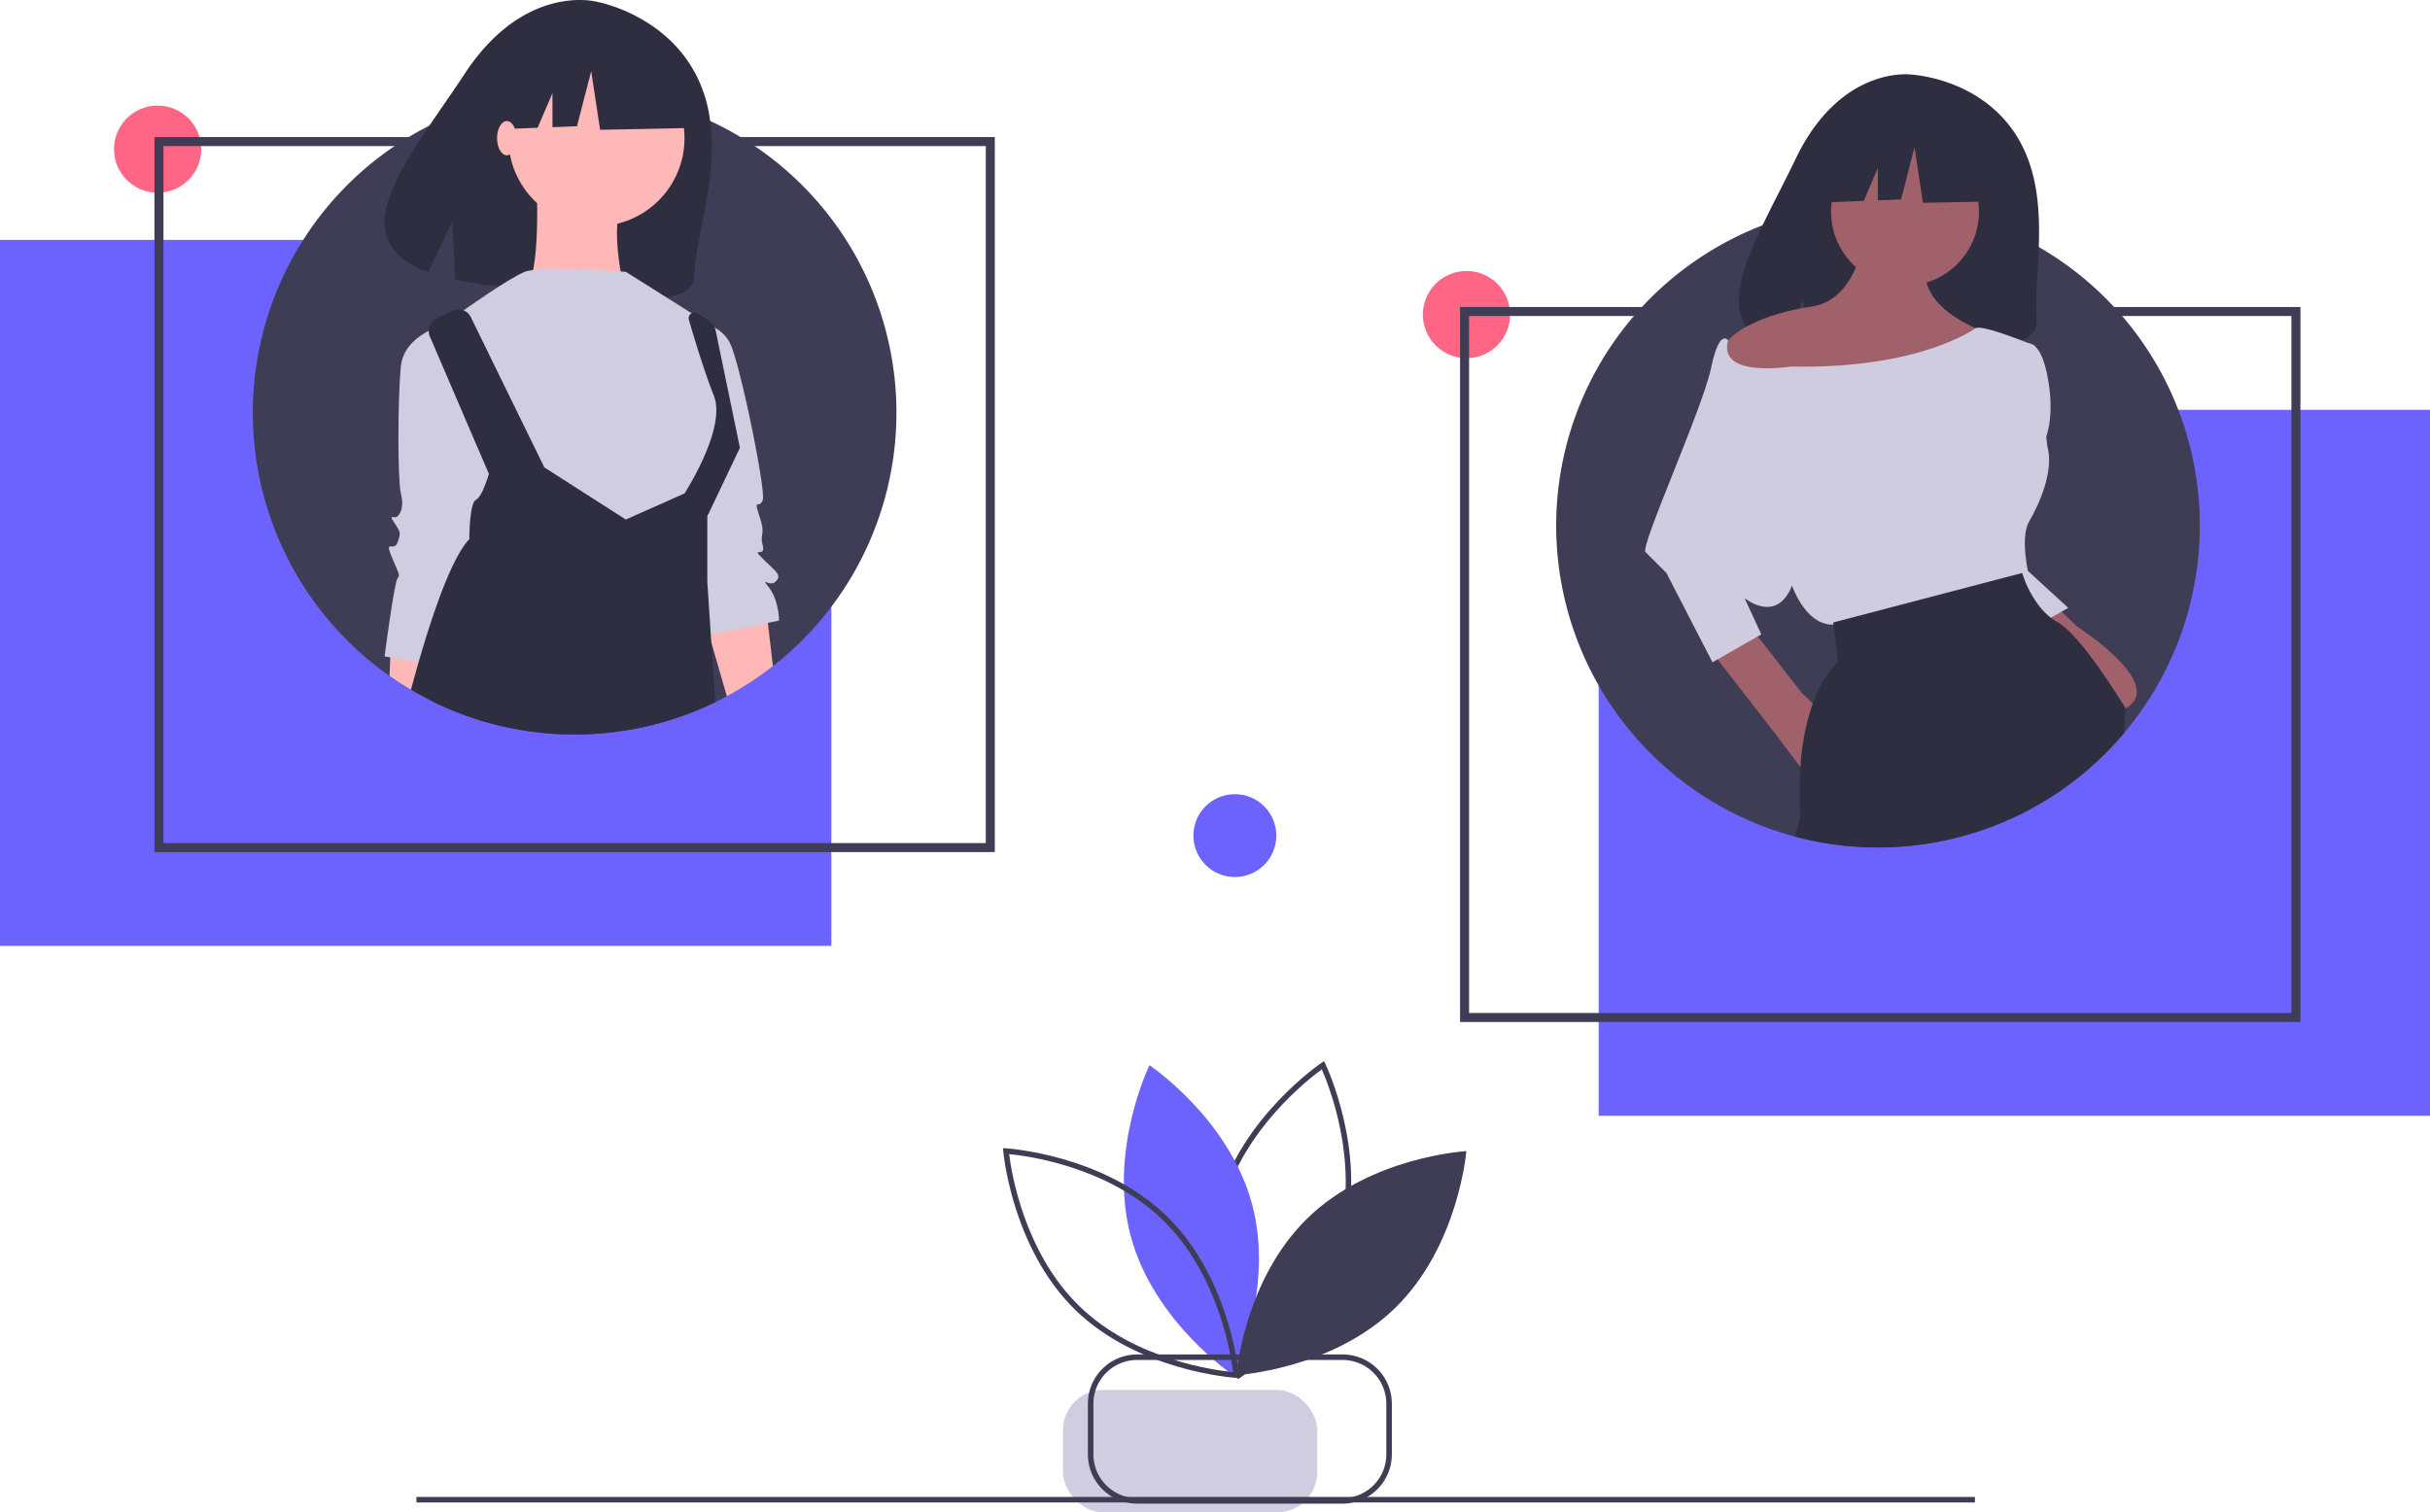 <svg xmlns="http://www.w3.org/2000/svg" id="e7024528-14e7-42f3-b432-6f5afe224a04" data-name="Layer 1" width="1018" height="633.736" viewBox="0 0 1018 633.736" xmlns:xlink="http://www.w3.org/1999/xlink"><title>remote_team</title><rect x="445.331" y="582.458" width="106.5" height="51.278" rx="16.811" fill="#d0cde1"></rect><rect x="174.45" y="627.292" width="652.894" height="2.315" fill="#3f3d56"></rect><path d="M609.619,711.099l-.581-1.194c-.177-.363-17.582-36.746-7.878-72.619,9.705-35.874,43.078-58.52,43.414-58.744l1.103-.738.581,1.194c.177.363,17.582,36.746,7.877,72.619C644.431,687.49,611.058,710.137,610.722,710.361Zm35.124-129.841c-5.843,4.251-32.874,25.308-41.348,56.633-8.48,31.349,4.253,63.142,7.158,69.755,5.843-4.251,32.874-25.308,41.347-56.633h0C660.381,619.663,647.647,587.871,644.743,581.258Z" transform="translate(-91 -133.132)" fill="#3f3d56"></path><path d="M564.745,651.315c9.703,35.869,42.939,58.084,42.939,58.084s17.504-35.941,7.801-71.81-42.939-58.084-42.939-58.084S555.042,615.445,564.745,651.315Z" transform="translate(-91 -133.132)" fill="#6c63ff"></path><path d="M610.143,710.597l-1.325-.072c-.404-.021-40.658-2.503-67.288-28.425-26.628-25.922-30.191-66.096-30.224-66.499l-.108-1.322,1.325.072c.404.021,40.658,2.503,67.287,28.425,26.629,25.923,30.192,66.096,30.225,66.499Zm-96.381-93.823c.873,7.172,6.131,41.032,29.383,63.666,23.253,22.637,57.24,26.981,64.433,27.662-.873-7.173-6.131-41.031-29.384-63.666h0C554.925,621.782,520.952,617.451,513.762,616.774Z" transform="translate(-91 -133.132)" fill="#3f3d56"></path><path d="M638.76,643.606c-26.626,25.919-29.878,65.764-29.878,65.764s39.917-2.179,66.543-28.099,29.878-65.764,29.878-65.764S665.386,617.687,638.76,643.606Z" transform="translate(-91 -133.132)" fill="#3f3d56"></path><circle cx="517.326" cy="350.16" r="17.364" fill="#6c63ff"></circle><path d="M653.469,763.224H567.368A20.642,20.642,0,0,1,546.75,742.606V721.332a20.642,20.642,0,0,1,20.618-20.619h86.101a20.642,20.642,0,0,1,20.618,20.619V742.606A20.642,20.642,0,0,1,653.469,763.224ZM567.368,703.028A18.324,18.324,0,0,0,549.065,721.332V742.606a18.324,18.324,0,0,0,18.303,18.302h86.101A18.324,18.324,0,0,0,671.772,742.606V721.332A18.324,18.324,0,0,0,653.469,703.028Z" transform="translate(-91 -133.132)" fill="#3f3d56"></path><rect y="100.523" width="348.275" height="295.847" fill="#6c63ff"></rect><circle cx="66.035" cy="62.505" r="18.266" fill="#ff6584"></circle><path d="M507.757,490.197H155.703V190.571H507.757Zm-348.274-3.78H503.977v-292.066H159.483Z" transform="translate(-91 -133.132)" fill="#3f3d56"></path><path d="M466.546,306.102a134.904,134.904,0,0,1-71.041,118.801q-2.416,1.311-4.906,2.509a135.023,135.023,0,0,1-118.164-.212q-4.756-2.322-9.287-5.018c-3.071-1.798-6.054-3.732-8.95-5.78a134.838,134.838,0,0,1,16.69-230.623,132.572,132.572,0,0,1,25.715-9.862q5.88-1.592,11.959-2.646a134.96,134.96,0,0,1,23.168-1.985c1.598,0,3.183.025,4.769.1q1.741.037,3.483.15a134.077,134.077,0,0,1,35.614,7.053c.986.337,1.972.687,2.946,1.049q5.093,1.872,9.961,4.169A134.787,134.787,0,0,1,466.546,306.102Z" transform="translate(-91 -133.132)" fill="#3f3d56"></path><path d="M384.351,168.24c-12.266-28.941-43.488-34.406-43.488-34.406s-30.063-8.02-55.17,30.176c-23.401,35.602-53.579,68.957-15.308,83.167L280.494,225.945l1.213,24.434a155.812,155.812,0,0,0,16.848,2.557c42.45,4.313,82.466,11.483,83.207-3.858C382.747,228.683,396.153,196.087,384.351,168.24Z" transform="translate(-91 -133.132)" fill="#2f2e41"></path><path d="M275.331,404.106l-.999,8.014-1.897,15.079q-4.756-2.322-9.287-5.018c-3.071-1.798-6.054-3.732-8.95-5.78l.3-7.777.337-8.626,13.856,2.784Z" transform="translate(-91 -133.132)" fill="#ffb8b8"></path><path d="M414.804,412.295a134.933,134.933,0,0,1-19.299,12.608L388.964,402.246l-.861-2.983-2.147-7.452,2.309-.362,23.643-3.732.762,6.429Z" transform="translate(-91 -133.132)" fill="#ffb8b8"></path><circle cx="249.883" cy="57.909" r="36.876" fill="#ffb8b8"></circle><path d="M315.617,205.382s2.732,46.436-5.463,49.167,42.339,0,42.339,0-6.829-28.681,0-36.876S315.617,205.382,315.617,205.382Z" transform="translate(-91 -133.132)" fill="#ffb8b8"></path><path d="M353.175,247.037s-35.51-2.732-42.339,0-25.95,16.389-25.95,16.389l9.56,86.043,77.849,16.389,12.292-17.755,12.292-25.95L391.416,289.376l-1.366-19.121Z" transform="translate(-91 -133.132)" fill="#d0cde1"></path><path d="M278.058,268.89s-17.755,4.097-19.121,17.755-1.366,47.802,0,53.265,0,8.195-1.366,9.56-4.097-1.366-1.366,2.732,2.732,4.097,1.366,8.195-5.463-1.366-2.732,5.463,4.097,8.195,2.732,9.56-5.463,32.778-5.463,32.778l23.218,4.097,23.218-80.58Z" transform="translate(-91 -133.132)" fill="#d0cde1"></path><path d="M384.588,268.89a14.555,14.555,0,0,1,12.292,8.195c4.097,8.195,15.023,61.459,13.658,65.557s-4.097-1.366-1.366,6.829,0,6.829,1.366,12.292-5.463,0,0,5.463,8.195,6.829,5.463,9.56-6.829-2.732-2.732,2.732,4.097,13.658,4.097,13.658l-32.778,6.829-9.56-76.483Z" transform="translate(-91 -133.132)" fill="#d0cde1"></path><path d="M388.964,402.246l1.635,25.166a135.023,135.023,0,0,1-118.164-.212q-4.756-2.322-9.287-5.018c1.049-3.857,2.11-7.702,3.196-11.472q1.161-4.026,2.347-7.927c6.129-20.06,12.733-37.124,18.924-43.753,0,0,0-15.017,2.734-16.39.999-.512,2.022-2.122,2.896-3.97a53.257,53.257,0,0,0,2.571-6.953l-4.519-10.511-20.222-47.086a5.753,5.753,0,0,1,2.709-7.402l6.703-3.358a5.756,5.756,0,0,1,7.727,2.621l30.82,63.002,34.141,21.858,23.942-10.648.637-.287S395.518,312.593,390.05,298.937c-2.334-5.83-4.906-13.619-7.115-20.647-1.286-4.144-2.434-8.027-3.333-11.072a2.456,2.456,0,0,1,3.72-2.734l4.656,3.108a6.772,6.772,0,0,1,2.409,2.859,6.154,6.154,0,0,1,.474,1.423l10.111,48.921-13.656,28.673v27.313L388.265,391.448l.499,7.677Z" transform="translate(-91 -133.132)" fill="#2f2e41"></path><polygon points="286.416 24.594 255.125 8.203 211.913 14.908 202.973 54.395 225.228 53.539 231.445 39.032 231.445 53.3 241.714 52.905 247.675 29.809 251.4 54.395 287.906 53.65 286.416 24.594" fill="#2f2e41"></polygon><ellipse cx="212.325" cy="57.909" rx="4.097" ry="7.17" fill="#ffb8b8"></ellipse><circle cx="614.359" cy="131.827" r="18.266" fill="#ff6584"></circle><rect x="760.725" y="304.867" width="348.275" height="295.847" transform="translate(1778.725 772.448) rotate(-180)" fill="#6c63ff"></rect><path d="M1054.716,561.41H702.661V261.783H1054.716Zm-348.274-3.78h344.495V265.563H706.441Z" transform="translate(-91 -133.132)" fill="#3f3d56"></path><path d="M1012.575,353.417a134.91,134.91,0,0,1-71.043,118.802c-1.606.869-3.251,1.72-4.914,2.514a134.72,134.72,0,0,1-118.16-.208c-3.175-1.55-6.256-3.232-9.28-5.027q-4.621-2.693-8.958-5.783A134.829,134.829,0,0,1,816.909,233.103c4.045-2.06,8.221-3.912,12.493-5.575a135.072,135.072,0,0,1,13.23-4.29q5.868-1.588,11.963-2.646c1.172-.208,2.362-.397,3.553-.567a136.761,136.761,0,0,1,19.618-1.417c1.587,0,3.175.019,4.762.094,1.153.019,2.325.076,3.478.151a134.546,134.546,0,0,1,33.849,6.464c.605.189,1.191.378,1.777.586.983.34,1.966.699,2.929,1.058q5.103,1.871,9.96,4.158,5.443,2.523,10.603,5.538A134.667,134.667,0,0,1,1012.575,353.417Z" transform="translate(-91 -133.132)" fill="#3f3d56"></path><path d="M936.482,191.184c-15.174-25.64-45.195-26.834-45.195-26.834s-29.254-3.741-48.02,35.308c-17.491,36.397-41.632,71.54-3.886,80.06l6.818-21.22,4.222,22.8a147.686,147.686,0,0,0,16.15.276c40.422-1.305,78.918.382,77.679-14.123C942.602,248.168,951.082,215.855,936.482,191.184Z" transform="translate(-91 -133.132)" fill="#2f2e41"></path><path d="M857.796,434.919,845.813,423.521l-24.55-31.564-17.814,8.37,28.92,37.223,12.531,16.567.036.092s20.458,24.55,34.487,14.029S857.796,434.919,857.796,434.919Z" transform="translate(-91 -133.132)" fill="#a0616a"></path><path d="M961.256,395.756l-11.983-11.398-13.444,14.029L948.361,414.953l.036.092s20.458,24.55,34.487,14.029S961.256,395.756,961.256,395.756Z" transform="translate(-91 -133.132)" fill="#a0616a"></path><polygon points="845.414 235.444 866.457 254.733 853.013 262.332 833.724 238.951 845.414 235.444" fill="#cfcce0"></polygon><path d="M937.583,277.974s8.183-7.014,11.69,15.782-5.845,30.98-5.845,30.98Z" transform="translate(-91 -133.132)" fill="#cfcce0"></path><circle cx="798.068" cy="88.728" r="30.98" fill="#a0616a"></circle><path d="M870.363,239.396s-4.092,19.874-20.458,22.212S807.819,272.129,811.326,287.911s101.707,14.029,101.707,14.029l17.536-26.888s-36.24-9.352-32.733-30.395Z" transform="translate(-91 -133.132)" fill="#a0616a"></path><path d="M918.586,270.668s-23.089,17.243-77.449,16.074c0,0-30.719,4.95-26.173-10.969,0,0-3.637-5.398-7.144,11.553s-29.811,74.819-27.473,77.157l8.768,8.768,19.289,37.41,20.458-11.69-7.014-15.198s13.444,11.106,19.874-5.261c0,0,5.261,15.782,16.367,16.367s83.002-19.874,83.002-19.874-4.092-16.367,0-23.381,10.521-21.043,7.599-31.564l-5.261-42.086S921.509,268.914,918.586,270.668Z" transform="translate(-91 -133.132)" fill="#cfcce0"></path><path d="M981.429,429.96v.057l-.624,10.319a134.687,134.687,0,0,1-39.273,31.883c-1.606.869-3.251,1.72-4.914,2.514a135.182,135.182,0,0,1-93.496,9.015l2.098-8.788a162.055,162.055,0,0,1,.038-20.393,97.681,97.681,0,0,1,5.178-26.648c4.668-12.814,10.584-17.255,10.584-17.255l-1.947-15.781-.114-.888,68.945-18.068,10.263-2.684s.246.907.813,2.362a43.052,43.052,0,0,0,6.936,12.266,26.63,26.63,0,0,0,4.252,4.12,20.051,20.051,0,0,0,2.608,1.72C963.304,399.551,981.429,429.96,981.429,429.96Z" transform="translate(-91 -133.132)" fill="#2f2e41"></path><polygon points="838.773 56.75 809.114 41.214 768.156 47.57 759.682 84.997 780.777 84.185 786.67 70.435 786.67 83.959 796.403 83.584 802.052 61.693 805.583 84.997 840.186 84.29 838.773 56.75" fill="#2f2e41"></polygon></svg>